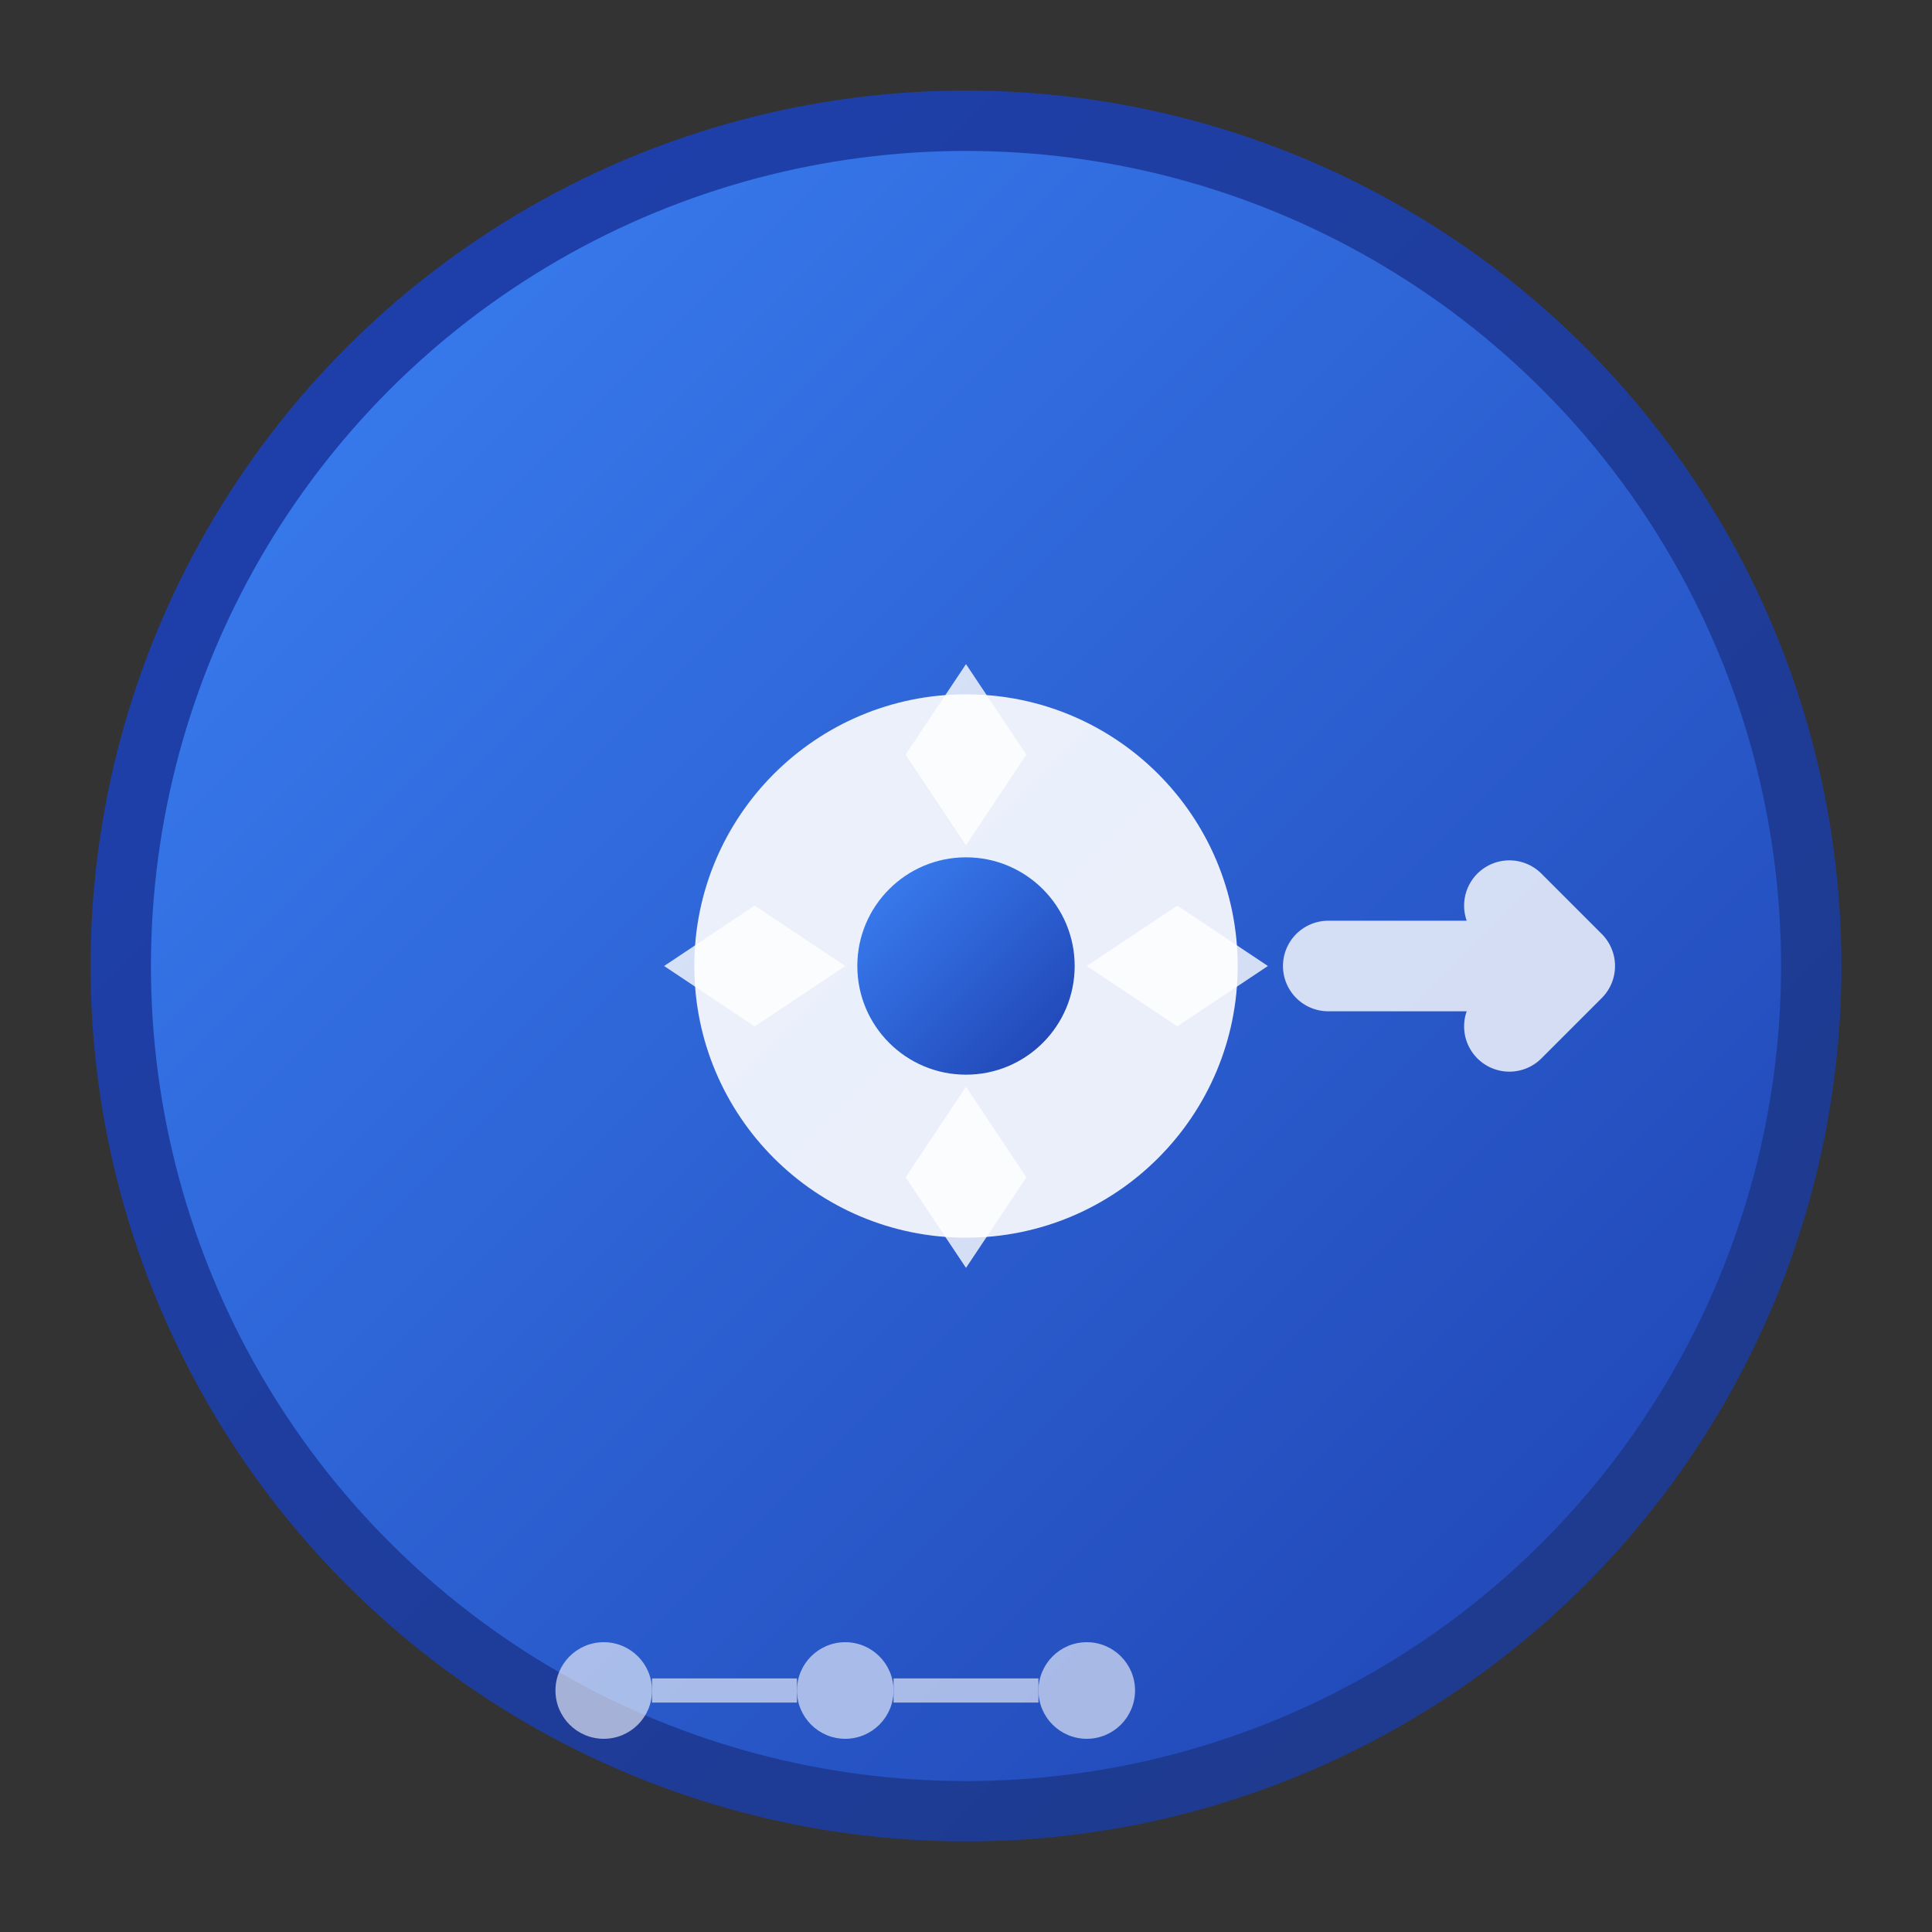 <svg width="32" height="32" viewBox="0 0 32 32" fill="none" xmlns="http://www.w3.org/2000/svg">
  <rect x="0" y="0" width="32" height="32" fill="#333333" stroke="none"/>
  <!-- Background circle -->
  <circle cx="16" cy="16" r="14" fill="url(#gradient1)" stroke="url(#gradient2)" stroke-width="1"/>
  
  <!-- Gear/Spare part icon -->
  <g transform="translate(10, 10)">
    <!-- Main gear body -->
    <circle cx="6" cy="6" r="4.5" fill="white" opacity="0.9"/>
    <!-- Gear teeth -->
    <path d="M6 1L7 2.5L6 4L5 2.5Z" fill="white" opacity="0.8"/>
    <path d="M11 6L9.5 7L8 6L9.5 5Z" fill="white" opacity="0.8"/>
    <path d="M6 11L5 9.5L6 8L7 9.5Z" fill="white" opacity="0.8"/>
    <path d="M1 6L2.5 5L4 6L2.5 7Z" fill="white" opacity="0.8"/>
    <!-- Center hole -->
    <circle cx="6" cy="6" r="1.8" fill="url(#gradient1)"/>
  </g>
  
  <!-- Flow indicator -->
  <g transform="translate(22, 14)" opacity="0.8">
    <path d="M0 2L4 2M3 1L4 2L3 3" stroke="white" stroke-width="1.5" fill="none" stroke-linecap="round" stroke-linejoin="round"/>
  </g>
  
  <!-- AI dots -->
  <g transform="translate(8, 26)" opacity="0.6">
    <circle cx="2" cy="2" r="0.8" fill="white"/>
    <circle cx="6" cy="2" r="0.8" fill="white"/>
    <circle cx="10" cy="2" r="0.8" fill="white"/>
    <line x1="2.8" y1="2" x2="5.2" y2="2" stroke="white" stroke-width="0.4"/>
    <line x1="6.8" y1="2" x2="9.2" y2="2" stroke="white" stroke-width="0.4"/>
  </g>
  
  <!-- Gradients -->
  <defs>
    <linearGradient id="gradient1" x1="0%" y1="0%" x2="100%" y2="100%">
      <stop offset="0%" style="stop-color:#3B82F6;stop-opacity:1" />
      <stop offset="100%" style="stop-color:#1E40AF;stop-opacity:1" />
    </linearGradient>
    <linearGradient id="gradient2" x1="0%" y1="0%" x2="100%" y2="100%">
      <stop offset="0%" style="stop-color:#1E40AF;stop-opacity:1" />
      <stop offset="100%" style="stop-color:#1E3A8A;stop-opacity:1" />
    </linearGradient>
  </defs>
</svg>